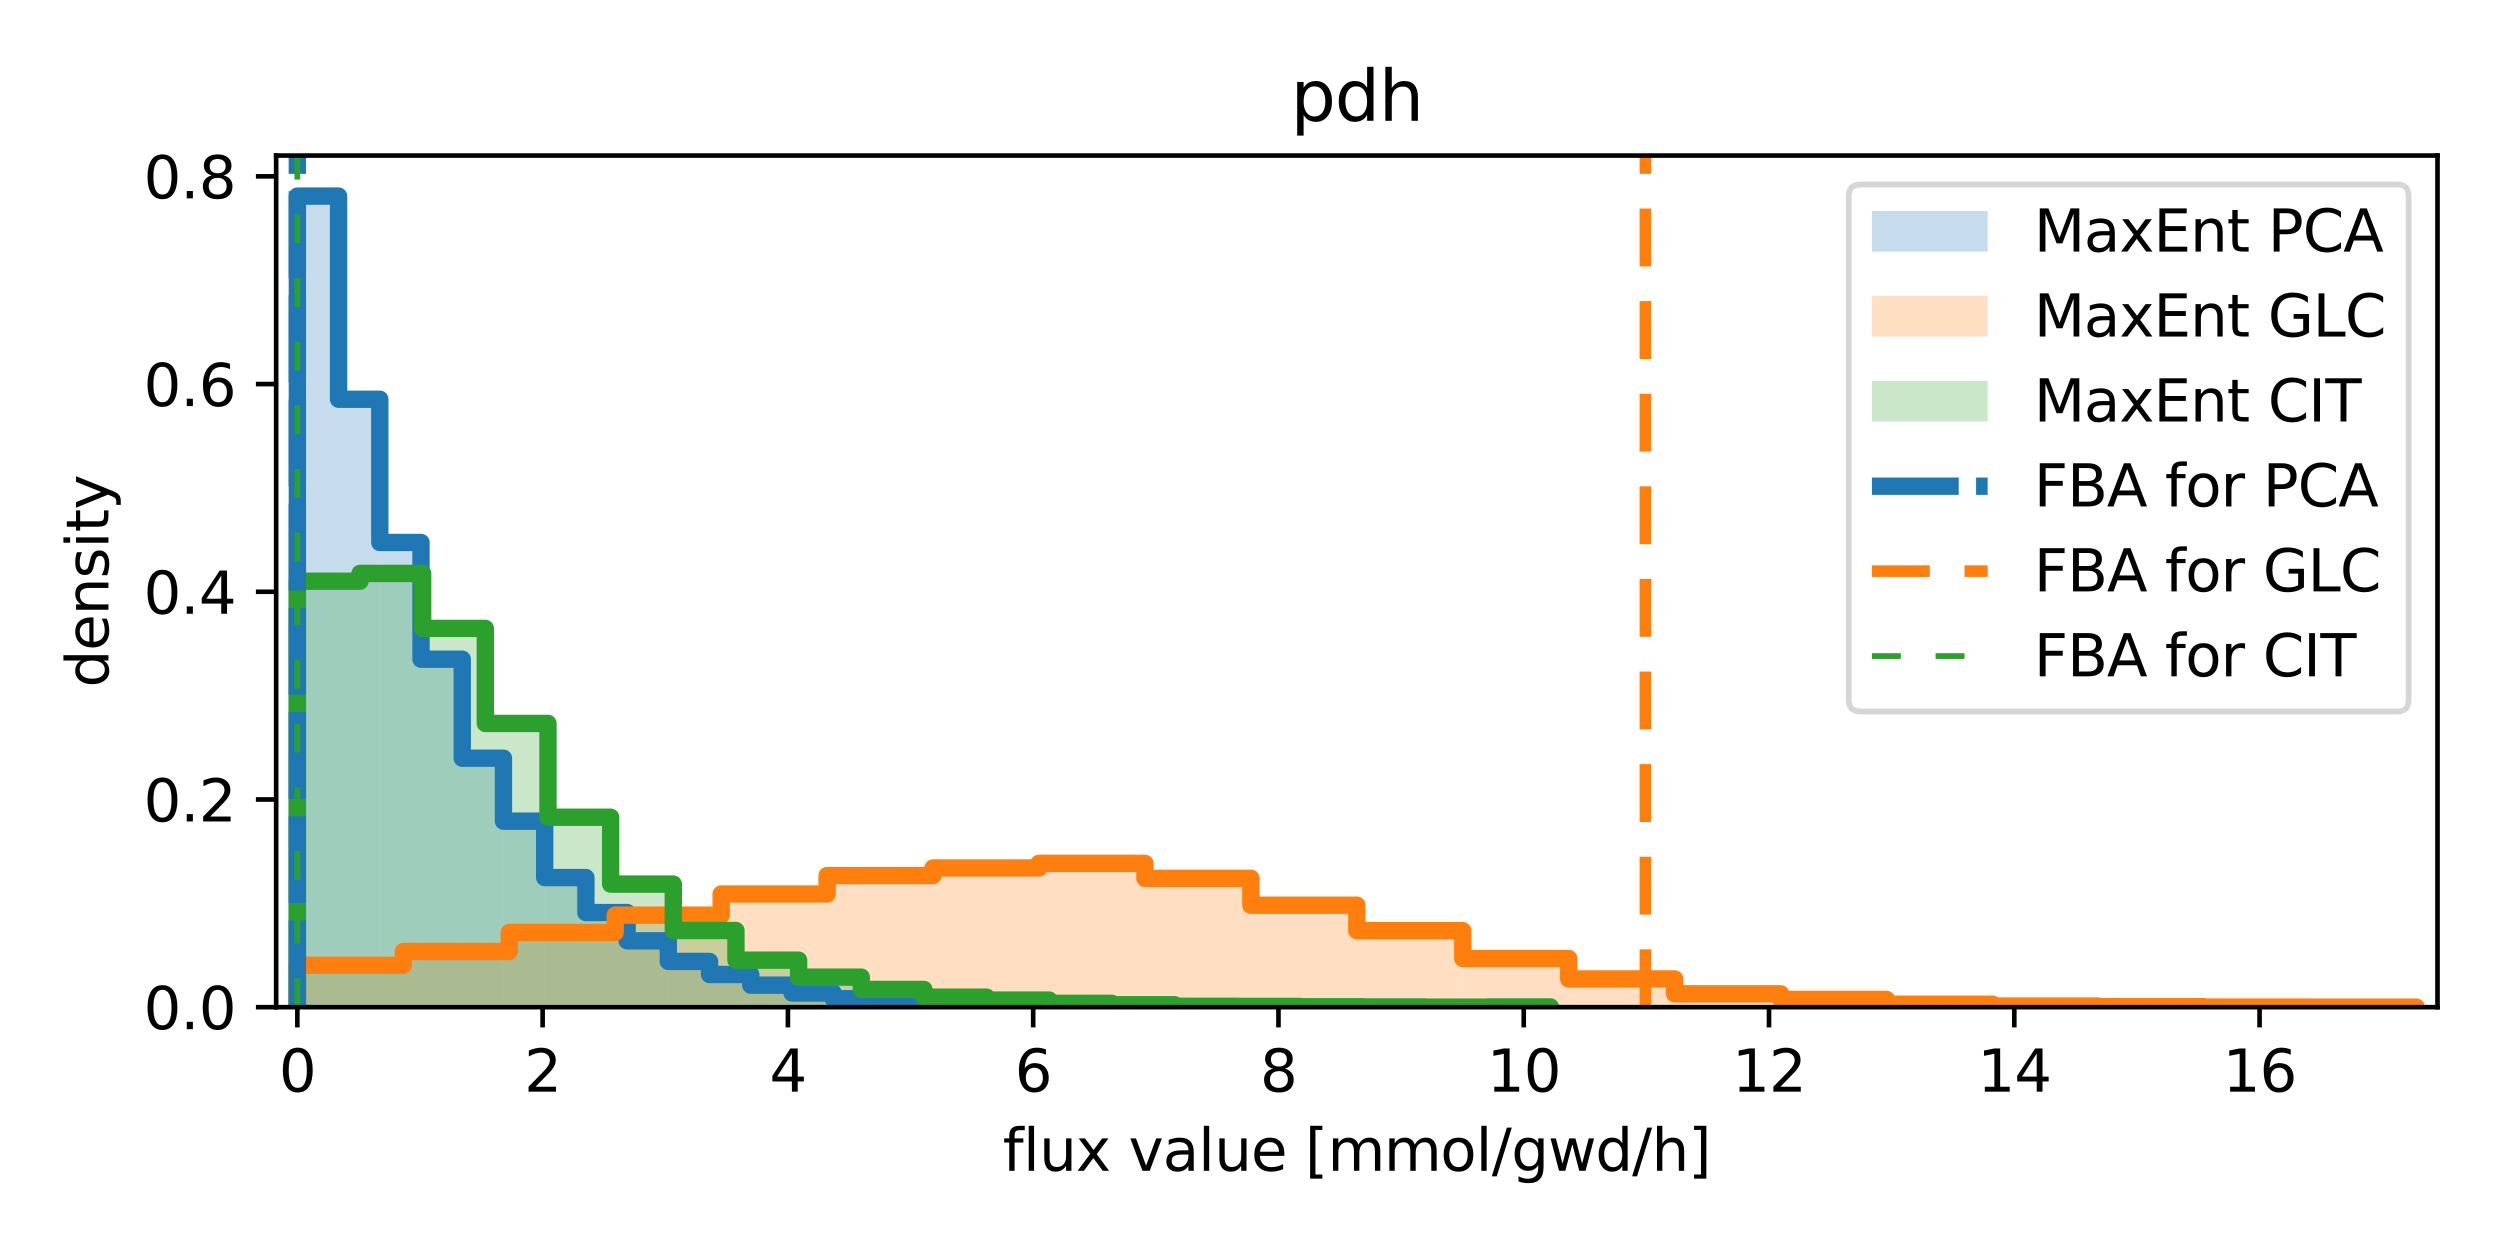 <?xml version="1.0" encoding="utf-8" standalone="no"?>
<!DOCTYPE svg PUBLIC "-//W3C//DTD SVG 1.1//EN"
  "http://www.w3.org/Graphics/SVG/1.1/DTD/svg11.dtd">
<svg xmlns:xlink="http://www.w3.org/1999/xlink" width="432pt" height="216pt" viewBox="0 0 432 216" xmlns="http://www.w3.org/2000/svg" version="1.1">
 <defs>
  <style type="text/css">*{stroke-linejoin: round; stroke-linecap: butt}</style>
 </defs>
 <g id="figure_1">
  <g id="patch_1">
   <path d="M 0 216 
L 432 216 
L 432 0 
L 0 0 
z
" style="fill: #ffffff"/>
  </g>
  <g id="axes_1">
   <g id="patch_2">
    <path d="M 47.72 174.04 
L 421.2 174.04 
L 421.2 26.88 
L 47.72 26.88 
z
" style="fill: #ffffff"/>
   </g>
   <g id="patch_3">
    <path d="M 51.383 174.04 
L 58.506 174.04 
L 58.506 33.888 
L 51.383 33.888 
z
" clip-path="url(#p3276283ac4)" style="fill: #1f77b4; opacity: 0.25"/>
   </g>
   <g id="patch_4">
    <path d="M 58.506 174.04 
L 65.628 174.04 
L 65.628 68.992 
L 58.506 68.992 
z
" clip-path="url(#p3276283ac4)" style="fill: #1f77b4; opacity: 0.25"/>
   </g>
   <g id="patch_5">
    <path d="M 65.628 174.04 
L 72.751 174.04 
L 72.751 93.739 
L 65.628 93.739 
z
" clip-path="url(#p3276283ac4)" style="fill: #1f77b4; opacity: 0.25"/>
   </g>
   <g id="patch_6">
    <path d="M 72.751 174.04 
L 79.874 174.04 
L 79.874 113.908 
L 72.751 113.908 
z
" clip-path="url(#p3276283ac4)" style="fill: #1f77b4; opacity: 0.25"/>
   </g>
   <g id="patch_7">
    <path d="M 79.874 174.04 
L 86.997 174.04 
L 86.997 131.02 
L 79.874 131.02 
z
" clip-path="url(#p3276283ac4)" style="fill: #1f77b4; opacity: 0.25"/>
   </g>
   <g id="patch_8">
    <path d="M 86.997 174.04 
L 94.119 174.04 
L 94.119 141.898 
L 86.997 141.898 
z
" clip-path="url(#p3276283ac4)" style="fill: #1f77b4; opacity: 0.25"/>
   </g>
   <g id="patch_9">
    <path d="M 94.119 174.04 
L 101.242 174.04 
L 101.242 151.642 
L 94.119 151.642 
z
" clip-path="url(#p3276283ac4)" style="fill: #1f77b4; opacity: 0.25"/>
   </g>
   <g id="patch_10">
    <path d="M 101.242 174.04 
L 108.365 174.04 
L 108.365 157.689 
L 101.242 157.689 
z
" clip-path="url(#p3276283ac4)" style="fill: #1f77b4; opacity: 0.25"/>
   </g>
   <g id="patch_11">
    <path d="M 108.365 174.04 
L 115.488 174.04 
L 115.488 162.574 
L 108.365 162.574 
z
" clip-path="url(#p3276283ac4)" style="fill: #1f77b4; opacity: 0.25"/>
   </g>
   <g id="patch_12">
    <path d="M 115.488 174.04 
L 122.61 174.04 
L 122.61 166.138 
L 115.488 166.138 
z
" clip-path="url(#p3276283ac4)" style="fill: #1f77b4; opacity: 0.25"/>
   </g>
   <g id="patch_13">
    <path d="M 122.61 174.04 
L 129.733 174.04 
L 129.733 168.394 
L 122.61 168.394 
z
" clip-path="url(#p3276283ac4)" style="fill: #1f77b4; opacity: 0.25"/>
   </g>
   <g id="patch_14">
    <path d="M 129.733 174.04 
L 136.856 174.04 
L 136.856 170.236 
L 129.733 170.236 
z
" clip-path="url(#p3276283ac4)" style="fill: #1f77b4; opacity: 0.25"/>
   </g>
   <g id="patch_15">
    <path d="M 136.856 174.04 
L 143.979 174.04 
L 143.979 171.584 
L 136.856 171.584 
z
" clip-path="url(#p3276283ac4)" style="fill: #1f77b4; opacity: 0.25"/>
   </g>
   <g id="patch_16">
    <path d="M 143.979 174.04 
L 151.101 174.04 
L 151.101 172.585 
L 143.979 172.585 
z
" clip-path="url(#p3276283ac4)" style="fill: #1f77b4; opacity: 0.25"/>
   </g>
   <g id="patch_17">
    <path d="M 151.101 174.04 
L 158.224 174.04 
L 158.224 173.266 
L 151.101 173.266 
z
" clip-path="url(#p3276283ac4)" style="fill: #1f77b4; opacity: 0.25"/>
   </g>
   <g id="patch_18">
    <path d="M 158.224 174.04 
L 165.347 174.04 
L 165.347 173.666 
L 158.224 173.666 
z
" clip-path="url(#p3276283ac4)" style="fill: #1f77b4; opacity: 0.25"/>
   </g>
   <g id="patch_19">
    <path d="M 165.347 174.04 
L 172.47 174.04 
L 172.47 173.866 
L 165.347 173.866 
z
" clip-path="url(#p3276283ac4)" style="fill: #1f77b4; opacity: 0.25"/>
   </g>
   <g id="patch_20">
    <path d="M 172.47 174.04 
L 179.592 174.04 
L 179.592 173.84 
L 172.47 173.84 
z
" clip-path="url(#p3276283ac4)" style="fill: #1f77b4; opacity: 0.25"/>
   </g>
   <g id="patch_21">
    <path d="M 179.592 174.04 
L 186.715 174.04 
L 186.715 173.973 
L 179.592 173.973 
z
" clip-path="url(#p3276283ac4)" style="fill: #1f77b4; opacity: 0.25"/>
   </g>
   <g id="patch_22">
    <path d="M 186.715 174.04 
L 193.838 174.04 
L 193.838 173.987 
L 186.715 173.987 
z
" clip-path="url(#p3276283ac4)" style="fill: #1f77b4; opacity: 0.25"/>
   </g>
   <g id="patch_23">
    <path d="M 51.384 174.04 
L 69.692 174.04 
L 69.692 166.796 
L 51.384 166.796 
z
" clip-path="url(#p3276283ac4)" style="fill: #ff7f0e; opacity: 0.25"/>
   </g>
   <g id="patch_24">
    <path d="M 69.692 174.04 
L 88 174.04 
L 88 164.417 
L 69.692 164.417 
z
" clip-path="url(#p3276283ac4)" style="fill: #ff7f0e; opacity: 0.25"/>
   </g>
   <g id="patch_25">
    <path d="M 88 174.04 
L 106.307 174.04 
L 106.307 161.125 
L 88 161.125 
z
" clip-path="url(#p3276283ac4)" style="fill: #ff7f0e; opacity: 0.25"/>
   </g>
   <g id="patch_26">
    <path d="M 106.307 174.04 
L 124.615 174.04 
L 124.615 158.139 
L 106.307 158.139 
z
" clip-path="url(#p3276283ac4)" style="fill: #ff7f0e; opacity: 0.25"/>
   </g>
   <g id="patch_27">
    <path d="M 124.615 174.04 
L 142.923 174.04 
L 142.923 154.483 
L 124.615 154.483 
z
" clip-path="url(#p3276283ac4)" style="fill: #ff7f0e; opacity: 0.25"/>
   </g>
   <g id="patch_28">
    <path d="M 142.923 174.04 
L 161.23 174.04 
L 161.23 151.299 
L 142.923 151.299 
z
" clip-path="url(#p3276283ac4)" style="fill: #ff7f0e; opacity: 0.25"/>
   </g>
   <g id="patch_29">
    <path d="M 161.23 174.04 
L 179.538 174.04 
L 179.538 149.991 
L 161.23 149.991 
z
" clip-path="url(#p3276283ac4)" style="fill: #ff7f0e; opacity: 0.25"/>
   </g>
   <g id="patch_30">
    <path d="M 179.538 174.04 
L 197.846 174.04 
L 197.846 149.191 
L 179.538 149.191 
z
" clip-path="url(#p3276283ac4)" style="fill: #ff7f0e; opacity: 0.25"/>
   </g>
   <g id="patch_31">
    <path d="M 197.846 174.04 
L 216.154 174.04 
L 216.154 151.782 
L 197.846 151.782 
z
" clip-path="url(#p3276283ac4)" style="fill: #ff7f0e; opacity: 0.25"/>
   </g>
   <g id="patch_32">
    <path d="M 216.154 174.04 
L 234.461 174.04 
L 234.461 156.42 
L 216.154 156.42 
z
" clip-path="url(#p3276283ac4)" style="fill: #ff7f0e; opacity: 0.25"/>
   </g>
   <g id="patch_33">
    <path d="M 234.461 174.04 
L 252.769 174.04 
L 252.769 160.824 
L 234.461 160.824 
z
" clip-path="url(#p3276283ac4)" style="fill: #ff7f0e; opacity: 0.25"/>
   </g>
   <g id="patch_34">
    <path d="M 252.769 174.04 
L 271.077 174.04 
L 271.077 165.632 
L 252.769 165.632 
z
" clip-path="url(#p3276283ac4)" style="fill: #ff7f0e; opacity: 0.25"/>
   </g>
   <g id="patch_35">
    <path d="M 271.077 174.04 
L 289.384 174.04 
L 289.384 169.159 
L 271.077 169.159 
z
" clip-path="url(#p3276283ac4)" style="fill: #ff7f0e; opacity: 0.25"/>
   </g>
   <g id="patch_36">
    <path d="M 289.384 174.04 
L 307.692 174.04 
L 307.692 171.734 
L 289.384 171.734 
z
" clip-path="url(#p3276283ac4)" style="fill: #ff7f0e; opacity: 0.25"/>
   </g>
   <g id="patch_37">
    <path d="M 307.692 174.04 
L 326 174.04 
L 326 172.7 
L 307.692 172.7 
z
" clip-path="url(#p3276283ac4)" style="fill: #ff7f0e; opacity: 0.25"/>
   </g>
   <g id="patch_38">
    <path d="M 326 174.04 
L 344.308 174.04 
L 344.308 173.526 
L 326 173.526 
z
" clip-path="url(#p3276283ac4)" style="fill: #ff7f0e; opacity: 0.25"/>
   </g>
   <g id="patch_39">
    <path d="M 344.308 174.04 
L 362.615 174.04 
L 362.615 173.848 
L 344.308 173.848 
z
" clip-path="url(#p3276283ac4)" style="fill: #ff7f0e; opacity: 0.25"/>
   </g>
   <g id="patch_40">
    <path d="M 362.615 174.04 
L 380.923 174.04 
L 380.923 173.957 
L 362.615 173.957 
z
" clip-path="url(#p3276283ac4)" style="fill: #ff7f0e; opacity: 0.25"/>
   </g>
   <g id="patch_41">
    <path d="M 380.923 174.04 
L 399.231 174.04 
L 399.231 174.024 
L 380.923 174.024 
z
" clip-path="url(#p3276283ac4)" style="fill: #ff7f0e; opacity: 0.25"/>
   </g>
   <g id="patch_42">
    <path d="M 399.231 174.04 
L 417.538 174.04 
L 417.538 174.03 
L 399.231 174.03 
z
" clip-path="url(#p3276283ac4)" style="fill: #ff7f0e; opacity: 0.25"/>
   </g>
   <g id="patch_43">
    <path d="M 51.382 174.04 
L 62.209 174.04 
L 62.209 100.43 
L 51.382 100.43 
z
" clip-path="url(#p3276283ac4)" style="fill: #2ca02c; opacity: 0.25"/>
   </g>
   <g id="patch_44">
    <path d="M 62.209 174.04 
L 73.036 174.04 
L 73.036 99.087 
L 62.209 99.087 
z
" clip-path="url(#p3276283ac4)" style="fill: #2ca02c; opacity: 0.25"/>
   </g>
   <g id="patch_45">
    <path d="M 73.036 174.04 
L 83.864 174.04 
L 83.864 108.588 
L 73.036 108.588 
z
" clip-path="url(#p3276283ac4)" style="fill: #2ca02c; opacity: 0.25"/>
   </g>
   <g id="patch_46">
    <path d="M 83.864 174.04 
L 94.691 174.04 
L 94.691 125.008 
L 83.864 125.008 
z
" clip-path="url(#p3276283ac4)" style="fill: #2ca02c; opacity: 0.25"/>
   </g>
   <g id="patch_47">
    <path d="M 94.691 174.04 
L 105.519 174.04 
L 105.519 141.217 
L 94.691 141.217 
z
" clip-path="url(#p3276283ac4)" style="fill: #2ca02c; opacity: 0.25"/>
   </g>
   <g id="patch_48">
    <path d="M 105.519 174.04 
L 116.346 174.04 
L 116.346 152.773 
L 105.519 152.773 
z
" clip-path="url(#p3276283ac4)" style="fill: #2ca02c; opacity: 0.25"/>
   </g>
   <g id="patch_49">
    <path d="M 116.346 174.04 
L 127.173 174.04 
L 127.173 160.79 
L 116.346 160.79 
z
" clip-path="url(#p3276283ac4)" style="fill: #2ca02c; opacity: 0.25"/>
   </g>
   <g id="patch_50">
    <path d="M 127.173 174.04 
L 138.001 174.04 
L 138.001 165.918 
L 127.173 165.918 
z
" clip-path="url(#p3276283ac4)" style="fill: #2ca02c; opacity: 0.25"/>
   </g>
   <g id="patch_51">
    <path d="M 138.001 174.04 
L 148.828 174.04 
L 148.828 168.851 
L 138.001 168.851 
z
" clip-path="url(#p3276283ac4)" style="fill: #2ca02c; opacity: 0.25"/>
   </g>
   <g id="patch_52">
    <path d="M 148.828 174.04 
L 159.656 174.04 
L 159.656 170.975 
L 148.828 170.975 
z
" clip-path="url(#p3276283ac4)" style="fill: #2ca02c; opacity: 0.25"/>
   </g>
   <g id="patch_53">
    <path d="M 159.656 174.04 
L 170.483 174.04 
L 170.483 172.31 
L 159.656 172.31 
z
" clip-path="url(#p3276283ac4)" style="fill: #2ca02c; opacity: 0.25"/>
   </g>
   <g id="patch_54">
    <path d="M 170.483 174.04 
L 181.31 174.04 
L 181.31 172.819 
L 170.483 172.819 
z
" clip-path="url(#p3276283ac4)" style="fill: #2ca02c; opacity: 0.25"/>
   </g>
   <g id="patch_55">
    <path d="M 181.31 174.04 
L 192.138 174.04 
L 192.138 173.381 
L 181.31 173.381 
z
" clip-path="url(#p3276283ac4)" style="fill: #2ca02c; opacity: 0.25"/>
   </g>
   <g id="patch_56">
    <path d="M 192.138 174.04 
L 202.965 174.04 
L 202.965 173.619 
L 192.138 173.619 
z
" clip-path="url(#p3276283ac4)" style="fill: #2ca02c; opacity: 0.25"/>
   </g>
   <g id="patch_57">
    <path d="M 202.965 174.04 
L 213.793 174.04 
L 213.793 173.882 
L 202.965 173.882 
z
" clip-path="url(#p3276283ac4)" style="fill: #2ca02c; opacity: 0.25"/>
   </g>
   <g id="patch_58">
    <path d="M 213.793 174.04 
L 224.62 174.04 
L 224.62 173.908 
L 213.793 173.908 
z
" clip-path="url(#p3276283ac4)" style="fill: #2ca02c; opacity: 0.25"/>
   </g>
   <g id="patch_59">
    <path d="M 224.62 174.04 
L 235.447 174.04 
L 235.447 173.961 
L 224.62 173.961 
z
" clip-path="url(#p3276283ac4)" style="fill: #2ca02c; opacity: 0.25"/>
   </g>
   <g id="patch_60">
    <path d="M 235.447 174.04 
L 246.275 174.04 
L 246.275 174.005 
L 235.447 174.005 
z
" clip-path="url(#p3276283ac4)" style="fill: #2ca02c; opacity: 0.25"/>
   </g>
   <g id="patch_61">
    <path d="M 246.275 174.04 
L 257.102 174.04 
L 257.102 174.04 
L 246.275 174.04 
z
" clip-path="url(#p3276283ac4)" style="fill: #2ca02c; opacity: 0.25"/>
   </g>
   <g id="patch_62">
    <path d="M 257.102 174.04 
L 267.93 174.04 
L 267.93 174.005 
L 257.102 174.005 
z
" clip-path="url(#p3276283ac4)" style="fill: #2ca02c; opacity: 0.25"/>
   </g>
   <g id="matplotlib.axis_1">
    <g id="xtick_1">
     <g id="line2d_1">
      <defs>
       <path id="m3f549ba6a7" d="M 0 0 
L 0 3.5 
" style="stroke: #000000; stroke-width: 0.8"/>
      </defs>
      <g>
       <use xlink:href="#m3f549ba6a7" x="51.382" y="174.04" style="stroke: #000000; stroke-width: 0.8"/>
      </g>
     </g>
     <g id="text_1">
      <!-- 0 -->
      <g transform="translate(48.2 188.638) scale(0.1 -0.1)">
       <defs>
        <path id="DejaVuSans-30" d="M 2034 4250 
Q 1547 4250 1301 3770 
Q 1056 3291 1056 2328 
Q 1056 1369 1301 889 
Q 1547 409 2034 409 
Q 2525 409 2770 889 
Q 3016 1369 3016 2328 
Q 3016 3291 2770 3770 
Q 2525 4250 2034 4250 
z
M 2034 4750 
Q 2819 4750 3233 4129 
Q 3647 3509 3647 2328 
Q 3647 1150 3233 529 
Q 2819 -91 2034 -91 
Q 1250 -91 836 529 
Q 422 1150 422 2328 
Q 422 3509 836 4129 
Q 1250 4750 2034 4750 
z
" transform="scale(0.016)"/>
       </defs>
       <use xlink:href="#DejaVuSans-30"/>
      </g>
     </g>
    </g>
    <g id="xtick_2">
     <g id="line2d_2">
      <g>
       <use xlink:href="#m3f549ba6a7" x="93.766" y="174.04" style="stroke: #000000; stroke-width: 0.8"/>
      </g>
     </g>
     <g id="text_2">
      <!-- 2 -->
      <g transform="translate(90.584 188.638) scale(0.1 -0.1)">
       <defs>
        <path id="DejaVuSans-32" d="M 1228 531 
L 3431 531 
L 3431 0 
L 469 0 
L 469 531 
Q 828 903 1448 1529 
Q 2069 2156 2228 2338 
Q 2531 2678 2651 2914 
Q 2772 3150 2772 3378 
Q 2772 3750 2511 3984 
Q 2250 4219 1831 4219 
Q 1534 4219 1204 4116 
Q 875 4013 500 3803 
L 500 4441 
Q 881 4594 1212 4672 
Q 1544 4750 1819 4750 
Q 2544 4750 2975 4387 
Q 3406 4025 3406 3419 
Q 3406 3131 3298 2873 
Q 3191 2616 2906 2266 
Q 2828 2175 2409 1742 
Q 1991 1309 1228 531 
z
" transform="scale(0.016)"/>
       </defs>
       <use xlink:href="#DejaVuSans-32"/>
      </g>
     </g>
    </g>
    <g id="xtick_3">
     <g id="line2d_3">
      <g>
       <use xlink:href="#m3f549ba6a7" x="136.15" y="174.04" style="stroke: #000000; stroke-width: 0.8"/>
      </g>
     </g>
     <g id="text_3">
      <!-- 4 -->
      <g transform="translate(132.969 188.638) scale(0.1 -0.1)">
       <defs>
        <path id="DejaVuSans-34" d="M 2419 4116 
L 825 1625 
L 2419 1625 
L 2419 4116 
z
M 2253 4666 
L 3047 4666 
L 3047 1625 
L 3713 1625 
L 3713 1100 
L 3047 1100 
L 3047 0 
L 2419 0 
L 2419 1100 
L 313 1100 
L 313 1709 
L 2253 4666 
z
" transform="scale(0.016)"/>
       </defs>
       <use xlink:href="#DejaVuSans-34"/>
      </g>
     </g>
    </g>
    <g id="xtick_4">
     <g id="line2d_4">
      <g>
       <use xlink:href="#m3f549ba6a7" x="178.534" y="174.04" style="stroke: #000000; stroke-width: 0.8"/>
      </g>
     </g>
     <g id="text_4">
      <!-- 6 -->
      <g transform="translate(175.353 188.638) scale(0.1 -0.1)">
       <defs>
        <path id="DejaVuSans-36" d="M 2113 2584 
Q 1688 2584 1439 2293 
Q 1191 2003 1191 1497 
Q 1191 994 1439 701 
Q 1688 409 2113 409 
Q 2538 409 2786 701 
Q 3034 994 3034 1497 
Q 3034 2003 2786 2293 
Q 2538 2584 2113 2584 
z
M 3366 4563 
L 3366 3988 
Q 3128 4100 2886 4159 
Q 2644 4219 2406 4219 
Q 1781 4219 1451 3797 
Q 1122 3375 1075 2522 
Q 1259 2794 1537 2939 
Q 1816 3084 2150 3084 
Q 2853 3084 3261 2657 
Q 3669 2231 3669 1497 
Q 3669 778 3244 343 
Q 2819 -91 2113 -91 
Q 1303 -91 875 529 
Q 447 1150 447 2328 
Q 447 3434 972 4092 
Q 1497 4750 2381 4750 
Q 2619 4750 2861 4703 
Q 3103 4656 3366 4563 
z
" transform="scale(0.016)"/>
       </defs>
       <use xlink:href="#DejaVuSans-36"/>
      </g>
     </g>
    </g>
    <g id="xtick_5">
     <g id="line2d_5">
      <g>
       <use xlink:href="#m3f549ba6a7" x="220.918" y="174.04" style="stroke: #000000; stroke-width: 0.8"/>
      </g>
     </g>
     <g id="text_5">
      <!-- 8 -->
      <g transform="translate(217.737 188.638) scale(0.1 -0.1)">
       <defs>
        <path id="DejaVuSans-38" d="M 2034 2216 
Q 1584 2216 1326 1975 
Q 1069 1734 1069 1313 
Q 1069 891 1326 650 
Q 1584 409 2034 409 
Q 2484 409 2743 651 
Q 3003 894 3003 1313 
Q 3003 1734 2745 1975 
Q 2488 2216 2034 2216 
z
M 1403 2484 
Q 997 2584 770 2862 
Q 544 3141 544 3541 
Q 544 4100 942 4425 
Q 1341 4750 2034 4750 
Q 2731 4750 3128 4425 
Q 3525 4100 3525 3541 
Q 3525 3141 3298 2862 
Q 3072 2584 2669 2484 
Q 3125 2378 3379 2068 
Q 3634 1759 3634 1313 
Q 3634 634 3220 271 
Q 2806 -91 2034 -91 
Q 1263 -91 848 271 
Q 434 634 434 1313 
Q 434 1759 690 2068 
Q 947 2378 1403 2484 
z
M 1172 3481 
Q 1172 3119 1398 2916 
Q 1625 2713 2034 2713 
Q 2441 2713 2670 2916 
Q 2900 3119 2900 3481 
Q 2900 3844 2670 4047 
Q 2441 4250 2034 4250 
Q 1625 4250 1398 4047 
Q 1172 3844 1172 3481 
z
" transform="scale(0.016)"/>
       </defs>
       <use xlink:href="#DejaVuSans-38"/>
      </g>
     </g>
    </g>
    <g id="xtick_6">
     <g id="line2d_6">
      <g>
       <use xlink:href="#m3f549ba6a7" x="263.302" y="174.04" style="stroke: #000000; stroke-width: 0.8"/>
      </g>
     </g>
     <g id="text_6">
      <!-- 10 -->
      <g transform="translate(256.94 188.638) scale(0.1 -0.1)">
       <defs>
        <path id="DejaVuSans-31" d="M 794 531 
L 1825 531 
L 1825 4091 
L 703 3866 
L 703 4441 
L 1819 4666 
L 2450 4666 
L 2450 531 
L 3481 531 
L 3481 0 
L 794 0 
L 794 531 
z
" transform="scale(0.016)"/>
       </defs>
       <use xlink:href="#DejaVuSans-31"/>
       <use xlink:href="#DejaVuSans-30" x="63.623"/>
      </g>
     </g>
    </g>
    <g id="xtick_7">
     <g id="line2d_7">
      <g>
       <use xlink:href="#m3f549ba6a7" x="305.686" y="174.04" style="stroke: #000000; stroke-width: 0.8"/>
      </g>
     </g>
     <g id="text_7">
      <!-- 12 -->
      <g transform="translate(299.324 188.638) scale(0.1 -0.1)">
       <use xlink:href="#DejaVuSans-31"/>
       <use xlink:href="#DejaVuSans-32" x="63.623"/>
      </g>
     </g>
    </g>
    <g id="xtick_8">
     <g id="line2d_8">
      <g>
       <use xlink:href="#m3f549ba6a7" x="348.07" y="174.04" style="stroke: #000000; stroke-width: 0.8"/>
      </g>
     </g>
     <g id="text_8">
      <!-- 14 -->
      <g transform="translate(341.708 188.638) scale(0.1 -0.1)">
       <use xlink:href="#DejaVuSans-31"/>
       <use xlink:href="#DejaVuSans-34" x="63.623"/>
      </g>
     </g>
    </g>
    <g id="xtick_9">
     <g id="line2d_9">
      <g>
       <use xlink:href="#m3f549ba6a7" x="390.454" y="174.04" style="stroke: #000000; stroke-width: 0.8"/>
      </g>
     </g>
     <g id="text_9">
      <!-- 16 -->
      <g transform="translate(384.092 188.638) scale(0.1 -0.1)">
       <use xlink:href="#DejaVuSans-31"/>
       <use xlink:href="#DejaVuSans-36" x="63.623"/>
      </g>
     </g>
    </g>
    <g id="text_10">
     <!-- flux value [mmol/gwd/h] -->
     <g transform="translate(173.281 202.317) scale(0.1 -0.1)">
      <defs>
       <path id="DejaVuSans-66" d="M 2375 4863 
L 2375 4384 
L 1825 4384 
Q 1516 4384 1395 4259 
Q 1275 4134 1275 3809 
L 1275 3500 
L 2222 3500 
L 2222 3053 
L 1275 3053 
L 1275 0 
L 697 0 
L 697 3053 
L 147 3053 
L 147 3500 
L 697 3500 
L 697 3744 
Q 697 4328 969 4595 
Q 1241 4863 1831 4863 
L 2375 4863 
z
" transform="scale(0.016)"/>
       <path id="DejaVuSans-6c" d="M 603 4863 
L 1178 4863 
L 1178 0 
L 603 0 
L 603 4863 
z
" transform="scale(0.016)"/>
       <path id="DejaVuSans-75" d="M 544 1381 
L 544 3500 
L 1119 3500 
L 1119 1403 
Q 1119 906 1312 657 
Q 1506 409 1894 409 
Q 2359 409 2629 706 
Q 2900 1003 2900 1516 
L 2900 3500 
L 3475 3500 
L 3475 0 
L 2900 0 
L 2900 538 
Q 2691 219 2414 64 
Q 2138 -91 1772 -91 
Q 1169 -91 856 284 
Q 544 659 544 1381 
z
M 1991 3584 
L 1991 3584 
z
" transform="scale(0.016)"/>
       <path id="DejaVuSans-78" d="M 3513 3500 
L 2247 1797 
L 3578 0 
L 2900 0 
L 1881 1375 
L 863 0 
L 184 0 
L 1544 1831 
L 300 3500 
L 978 3500 
L 1906 2253 
L 2834 3500 
L 3513 3500 
z
" transform="scale(0.016)"/>
       <path id="DejaVuSans-20" transform="scale(0.016)"/>
       <path id="DejaVuSans-76" d="M 191 3500 
L 800 3500 
L 1894 563 
L 2988 3500 
L 3597 3500 
L 2284 0 
L 1503 0 
L 191 3500 
z
" transform="scale(0.016)"/>
       <path id="DejaVuSans-61" d="M 2194 1759 
Q 1497 1759 1228 1600 
Q 959 1441 959 1056 
Q 959 750 1161 570 
Q 1363 391 1709 391 
Q 2188 391 2477 730 
Q 2766 1069 2766 1631 
L 2766 1759 
L 2194 1759 
z
M 3341 1997 
L 3341 0 
L 2766 0 
L 2766 531 
Q 2569 213 2275 61 
Q 1981 -91 1556 -91 
Q 1019 -91 701 211 
Q 384 513 384 1019 
Q 384 1609 779 1909 
Q 1175 2209 1959 2209 
L 2766 2209 
L 2766 2266 
Q 2766 2663 2505 2880 
Q 2244 3097 1772 3097 
Q 1472 3097 1187 3025 
Q 903 2953 641 2809 
L 641 3341 
Q 956 3463 1253 3523 
Q 1550 3584 1831 3584 
Q 2591 3584 2966 3190 
Q 3341 2797 3341 1997 
z
" transform="scale(0.016)"/>
       <path id="DejaVuSans-65" d="M 3597 1894 
L 3597 1613 
L 953 1613 
Q 991 1019 1311 708 
Q 1631 397 2203 397 
Q 2534 397 2845 478 
Q 3156 559 3463 722 
L 3463 178 
Q 3153 47 2828 -22 
Q 2503 -91 2169 -91 
Q 1331 -91 842 396 
Q 353 884 353 1716 
Q 353 2575 817 3079 
Q 1281 3584 2069 3584 
Q 2775 3584 3186 3129 
Q 3597 2675 3597 1894 
z
M 3022 2063 
Q 3016 2534 2758 2815 
Q 2500 3097 2075 3097 
Q 1594 3097 1305 2825 
Q 1016 2553 972 2059 
L 3022 2063 
z
" transform="scale(0.016)"/>
       <path id="DejaVuSans-5b" d="M 550 4863 
L 1875 4863 
L 1875 4416 
L 1125 4416 
L 1125 -397 
L 1875 -397 
L 1875 -844 
L 550 -844 
L 550 4863 
z
" transform="scale(0.016)"/>
       <path id="DejaVuSans-6d" d="M 3328 2828 
Q 3544 3216 3844 3400 
Q 4144 3584 4550 3584 
Q 5097 3584 5394 3201 
Q 5691 2819 5691 2113 
L 5691 0 
L 5113 0 
L 5113 2094 
Q 5113 2597 4934 2840 
Q 4756 3084 4391 3084 
Q 3944 3084 3684 2787 
Q 3425 2491 3425 1978 
L 3425 0 
L 2847 0 
L 2847 2094 
Q 2847 2600 2669 2842 
Q 2491 3084 2119 3084 
Q 1678 3084 1418 2786 
Q 1159 2488 1159 1978 
L 1159 0 
L 581 0 
L 581 3500 
L 1159 3500 
L 1159 2956 
Q 1356 3278 1631 3431 
Q 1906 3584 2284 3584 
Q 2666 3584 2933 3390 
Q 3200 3197 3328 2828 
z
" transform="scale(0.016)"/>
       <path id="DejaVuSans-6f" d="M 1959 3097 
Q 1497 3097 1228 2736 
Q 959 2375 959 1747 
Q 959 1119 1226 758 
Q 1494 397 1959 397 
Q 2419 397 2687 759 
Q 2956 1122 2956 1747 
Q 2956 2369 2687 2733 
Q 2419 3097 1959 3097 
z
M 1959 3584 
Q 2709 3584 3137 3096 
Q 3566 2609 3566 1747 
Q 3566 888 3137 398 
Q 2709 -91 1959 -91 
Q 1206 -91 779 398 
Q 353 888 353 1747 
Q 353 2609 779 3096 
Q 1206 3584 1959 3584 
z
" transform="scale(0.016)"/>
       <path id="DejaVuSans-2f" d="M 1625 4666 
L 2156 4666 
L 531 -594 
L 0 -594 
L 1625 4666 
z
" transform="scale(0.016)"/>
       <path id="DejaVuSans-67" d="M 2906 1791 
Q 2906 2416 2648 2759 
Q 2391 3103 1925 3103 
Q 1463 3103 1205 2759 
Q 947 2416 947 1791 
Q 947 1169 1205 825 
Q 1463 481 1925 481 
Q 2391 481 2648 825 
Q 2906 1169 2906 1791 
z
M 3481 434 
Q 3481 -459 3084 -895 
Q 2688 -1331 1869 -1331 
Q 1566 -1331 1297 -1286 
Q 1028 -1241 775 -1147 
L 775 -588 
Q 1028 -725 1275 -790 
Q 1522 -856 1778 -856 
Q 2344 -856 2625 -561 
Q 2906 -266 2906 331 
L 2906 616 
Q 2728 306 2450 153 
Q 2172 0 1784 0 
Q 1141 0 747 490 
Q 353 981 353 1791 
Q 353 2603 747 3093 
Q 1141 3584 1784 3584 
Q 2172 3584 2450 3431 
Q 2728 3278 2906 2969 
L 2906 3500 
L 3481 3500 
L 3481 434 
z
" transform="scale(0.016)"/>
       <path id="DejaVuSans-77" d="M 269 3500 
L 844 3500 
L 1563 769 
L 2278 3500 
L 2956 3500 
L 3675 769 
L 4391 3500 
L 4966 3500 
L 4050 0 
L 3372 0 
L 2619 2869 
L 1863 0 
L 1184 0 
L 269 3500 
z
" transform="scale(0.016)"/>
       <path id="DejaVuSans-64" d="M 2906 2969 
L 2906 4863 
L 3481 4863 
L 3481 0 
L 2906 0 
L 2906 525 
Q 2725 213 2448 61 
Q 2172 -91 1784 -91 
Q 1150 -91 751 415 
Q 353 922 353 1747 
Q 353 2572 751 3078 
Q 1150 3584 1784 3584 
Q 2172 3584 2448 3432 
Q 2725 3281 2906 2969 
z
M 947 1747 
Q 947 1113 1208 752 
Q 1469 391 1925 391 
Q 2381 391 2643 752 
Q 2906 1113 2906 1747 
Q 2906 2381 2643 2742 
Q 2381 3103 1925 3103 
Q 1469 3103 1208 2742 
Q 947 2381 947 1747 
z
" transform="scale(0.016)"/>
       <path id="DejaVuSans-68" d="M 3513 2113 
L 3513 0 
L 2938 0 
L 2938 2094 
Q 2938 2591 2744 2837 
Q 2550 3084 2163 3084 
Q 1697 3084 1428 2787 
Q 1159 2491 1159 1978 
L 1159 0 
L 581 0 
L 581 4863 
L 1159 4863 
L 1159 2956 
Q 1366 3272 1645 3428 
Q 1925 3584 2291 3584 
Q 2894 3584 3203 3211 
Q 3513 2838 3513 2113 
z
" transform="scale(0.016)"/>
       <path id="DejaVuSans-5d" d="M 1947 4863 
L 1947 -844 
L 622 -844 
L 622 -397 
L 1369 -397 
L 1369 4416 
L 622 4416 
L 622 4863 
L 1947 4863 
z
" transform="scale(0.016)"/>
      </defs>
      <use xlink:href="#DejaVuSans-66"/>
      <use xlink:href="#DejaVuSans-6c" x="35.205"/>
      <use xlink:href="#DejaVuSans-75" x="62.988"/>
      <use xlink:href="#DejaVuSans-78" x="126.367"/>
      <use xlink:href="#DejaVuSans-20" x="185.547"/>
      <use xlink:href="#DejaVuSans-76" x="217.334"/>
      <use xlink:href="#DejaVuSans-61" x="276.514"/>
      <use xlink:href="#DejaVuSans-6c" x="337.793"/>
      <use xlink:href="#DejaVuSans-75" x="365.576"/>
      <use xlink:href="#DejaVuSans-65" x="428.955"/>
      <use xlink:href="#DejaVuSans-20" x="490.479"/>
      <use xlink:href="#DejaVuSans-5b" x="522.266"/>
      <use xlink:href="#DejaVuSans-6d" x="561.279"/>
      <use xlink:href="#DejaVuSans-6d" x="658.691"/>
      <use xlink:href="#DejaVuSans-6f" x="756.104"/>
      <use xlink:href="#DejaVuSans-6c" x="817.285"/>
      <use xlink:href="#DejaVuSans-2f" x="845.068"/>
      <use xlink:href="#DejaVuSans-67" x="878.76"/>
      <use xlink:href="#DejaVuSans-77" x="942.236"/>
      <use xlink:href="#DejaVuSans-64" x="1024.023"/>
      <use xlink:href="#DejaVuSans-2f" x="1087.5"/>
      <use xlink:href="#DejaVuSans-68" x="1121.191"/>
      <use xlink:href="#DejaVuSans-5d" x="1184.57"/>
     </g>
    </g>
   </g>
   <g id="matplotlib.axis_2">
    <g id="ytick_1">
     <g id="line2d_10">
      <defs>
       <path id="m254249ca2a" d="M 0 0 
L -3.5 0 
" style="stroke: #000000; stroke-width: 0.8"/>
      </defs>
      <g>
       <use xlink:href="#m254249ca2a" x="47.72" y="174.04" style="stroke: #000000; stroke-width: 0.8"/>
      </g>
     </g>
     <g id="text_11">
      <!-- 0.0 -->
      <g transform="translate(24.817 177.839) scale(0.1 -0.1)">
       <defs>
        <path id="DejaVuSans-2e" d="M 684 794 
L 1344 794 
L 1344 0 
L 684 0 
L 684 794 
z
" transform="scale(0.016)"/>
       </defs>
       <use xlink:href="#DejaVuSans-30"/>
       <use xlink:href="#DejaVuSans-2e" x="63.623"/>
       <use xlink:href="#DejaVuSans-30" x="95.41"/>
      </g>
     </g>
    </g>
    <g id="ytick_2">
     <g id="line2d_11">
      <g>
       <use xlink:href="#m254249ca2a" x="47.72" y="138.15" style="stroke: #000000; stroke-width: 0.8"/>
      </g>
     </g>
     <g id="text_12">
      <!-- 0.2 -->
      <g transform="translate(24.817 141.949) scale(0.1 -0.1)">
       <use xlink:href="#DejaVuSans-30"/>
       <use xlink:href="#DejaVuSans-2e" x="63.623"/>
       <use xlink:href="#DejaVuSans-32" x="95.41"/>
      </g>
     </g>
    </g>
    <g id="ytick_3">
     <g id="line2d_12">
      <g>
       <use xlink:href="#m254249ca2a" x="47.72" y="102.26" style="stroke: #000000; stroke-width: 0.8"/>
      </g>
     </g>
     <g id="text_13">
      <!-- 0.4 -->
      <g transform="translate(24.817 106.059) scale(0.1 -0.1)">
       <use xlink:href="#DejaVuSans-30"/>
       <use xlink:href="#DejaVuSans-2e" x="63.623"/>
       <use xlink:href="#DejaVuSans-34" x="95.41"/>
      </g>
     </g>
    </g>
    <g id="ytick_4">
     <g id="line2d_13">
      <g>
       <use xlink:href="#m254249ca2a" x="47.72" y="66.369" style="stroke: #000000; stroke-width: 0.8"/>
      </g>
     </g>
     <g id="text_14">
      <!-- 0.6 -->
      <g transform="translate(24.817 70.169) scale(0.1 -0.1)">
       <use xlink:href="#DejaVuSans-30"/>
       <use xlink:href="#DejaVuSans-2e" x="63.623"/>
       <use xlink:href="#DejaVuSans-36" x="95.41"/>
      </g>
     </g>
    </g>
    <g id="ytick_5">
     <g id="line2d_14">
      <g>
       <use xlink:href="#m254249ca2a" x="47.72" y="30.479" style="stroke: #000000; stroke-width: 0.8"/>
      </g>
     </g>
     <g id="text_15">
      <!-- 0.8 -->
      <g transform="translate(24.817 34.278) scale(0.1 -0.1)">
       <use xlink:href="#DejaVuSans-30"/>
       <use xlink:href="#DejaVuSans-2e" x="63.623"/>
       <use xlink:href="#DejaVuSans-38" x="95.41"/>
      </g>
     </g>
    </g>
    <g id="text_16">
     <!-- density -->
     <g transform="translate(18.737 118.793) rotate(-90) scale(0.1 -0.1)">
      <defs>
       <path id="DejaVuSans-6e" d="M 3513 2113 
L 3513 0 
L 2938 0 
L 2938 2094 
Q 2938 2591 2744 2837 
Q 2550 3084 2163 3084 
Q 1697 3084 1428 2787 
Q 1159 2491 1159 1978 
L 1159 0 
L 581 0 
L 581 3500 
L 1159 3500 
L 1159 2956 
Q 1366 3272 1645 3428 
Q 1925 3584 2291 3584 
Q 2894 3584 3203 3211 
Q 3513 2838 3513 2113 
z
" transform="scale(0.016)"/>
       <path id="DejaVuSans-73" d="M 2834 3397 
L 2834 2853 
Q 2591 2978 2328 3040 
Q 2066 3103 1784 3103 
Q 1356 3103 1142 2972 
Q 928 2841 928 2578 
Q 928 2378 1081 2264 
Q 1234 2150 1697 2047 
L 1894 2003 
Q 2506 1872 2764 1633 
Q 3022 1394 3022 966 
Q 3022 478 2636 193 
Q 2250 -91 1575 -91 
Q 1294 -91 989 -36 
Q 684 19 347 128 
L 347 722 
Q 666 556 975 473 
Q 1284 391 1588 391 
Q 1994 391 2212 530 
Q 2431 669 2431 922 
Q 2431 1156 2273 1281 
Q 2116 1406 1581 1522 
L 1381 1569 
Q 847 1681 609 1914 
Q 372 2147 372 2553 
Q 372 3047 722 3315 
Q 1072 3584 1716 3584 
Q 2034 3584 2315 3537 
Q 2597 3491 2834 3397 
z
" transform="scale(0.016)"/>
       <path id="DejaVuSans-69" d="M 603 3500 
L 1178 3500 
L 1178 0 
L 603 0 
L 603 3500 
z
M 603 4863 
L 1178 4863 
L 1178 4134 
L 603 4134 
L 603 4863 
z
" transform="scale(0.016)"/>
       <path id="DejaVuSans-74" d="M 1172 4494 
L 1172 3500 
L 2356 3500 
L 2356 3053 
L 1172 3053 
L 1172 1153 
Q 1172 725 1289 603 
Q 1406 481 1766 481 
L 2356 481 
L 2356 0 
L 1766 0 
Q 1100 0 847 248 
Q 594 497 594 1153 
L 594 3053 
L 172 3053 
L 172 3500 
L 594 3500 
L 594 4494 
L 1172 4494 
z
" transform="scale(0.016)"/>
       <path id="DejaVuSans-79" d="M 2059 -325 
Q 1816 -950 1584 -1140 
Q 1353 -1331 966 -1331 
L 506 -1331 
L 506 -850 
L 844 -850 
Q 1081 -850 1212 -737 
Q 1344 -625 1503 -206 
L 1606 56 
L 191 3500 
L 800 3500 
L 1894 763 
L 2988 3500 
L 3597 3500 
L 2059 -325 
z
" transform="scale(0.016)"/>
      </defs>
      <use xlink:href="#DejaVuSans-64"/>
      <use xlink:href="#DejaVuSans-65" x="63.477"/>
      <use xlink:href="#DejaVuSans-6e" x="125"/>
      <use xlink:href="#DejaVuSans-73" x="188.379"/>
      <use xlink:href="#DejaVuSans-69" x="240.479"/>
      <use xlink:href="#DejaVuSans-74" x="268.262"/>
      <use xlink:href="#DejaVuSans-79" x="307.471"/>
     </g>
    </g>
   </g>
   <g id="patch_63">
    <path d="M 51.383 174.04 
L 51.383 33.888 
L 58.506 33.888 
L 58.506 68.992 
L 65.628 68.992 
L 65.628 93.739 
L 72.751 93.739 
L 72.751 113.908 
L 79.874 113.908 
L 79.874 131.02 
L 86.997 131.02 
L 86.997 141.898 
L 94.119 141.898 
L 94.119 151.642 
L 101.242 151.642 
L 101.242 157.689 
L 108.365 157.689 
L 108.365 162.574 
L 115.488 162.574 
L 115.488 166.138 
L 122.61 166.138 
L 122.61 168.394 
L 129.733 168.394 
L 129.733 170.236 
L 136.856 170.236 
L 136.856 171.584 
L 143.979 171.584 
L 143.979 172.585 
L 151.101 172.585 
L 151.101 173.266 
L 158.224 173.266 
L 158.224 173.666 
L 165.347 173.666 
L 165.347 173.866 
L 172.47 173.866 
L 172.47 173.84 
L 179.592 173.84 
L 179.592 173.973 
L 186.715 173.973 
L 186.715 173.987 
L 193.838 173.987 
L 193.838 174.04 
" clip-path="url(#p3276283ac4)" style="fill: none; stroke: #1f77b4; stroke-width: 3; stroke-linejoin: miter"/>
   </g>
   <g id="patch_64">
    <path d="M 51.384 174.04 
L 51.384 166.796 
L 69.692 166.796 
L 69.692 164.417 
L 88 164.417 
L 88 161.125 
L 106.307 161.125 
L 106.307 158.139 
L 124.615 158.139 
L 124.615 154.483 
L 142.923 154.483 
L 142.923 151.299 
L 161.23 151.299 
L 161.23 149.991 
L 179.538 149.991 
L 179.538 149.191 
L 197.846 149.191 
L 197.846 151.782 
L 216.154 151.782 
L 216.154 156.42 
L 234.461 156.42 
L 234.461 160.824 
L 252.769 160.824 
L 252.769 165.632 
L 271.077 165.632 
L 271.077 169.159 
L 289.384 169.159 
L 289.384 171.734 
L 307.692 171.734 
L 307.692 172.7 
L 326 172.7 
L 326 173.526 
L 344.308 173.526 
L 344.308 173.848 
L 362.615 173.848 
L 362.615 173.957 
L 380.923 173.957 
L 380.923 174.024 
L 399.231 174.024 
L 399.231 174.03 
L 417.538 174.03 
L 417.538 174.04 
" clip-path="url(#p3276283ac4)" style="fill: none; stroke: #ff7f0e; stroke-width: 3; stroke-linejoin: miter"/>
   </g>
   <g id="patch_65">
    <path d="M 51.382 174.04 
L 51.382 100.43 
L 62.209 100.43 
L 62.209 99.087 
L 73.036 99.087 
L 73.036 108.588 
L 83.864 108.588 
L 83.864 125.008 
L 94.691 125.008 
L 94.691 141.217 
L 105.519 141.217 
L 105.519 152.773 
L 116.346 152.773 
L 116.346 160.79 
L 127.173 160.79 
L 127.173 165.918 
L 138.001 165.918 
L 138.001 168.851 
L 148.828 168.851 
L 148.828 170.975 
L 159.656 170.975 
L 159.656 172.31 
L 170.483 172.31 
L 170.483 172.819 
L 181.31 172.819 
L 181.31 173.381 
L 192.138 173.381 
L 192.138 173.619 
L 202.965 173.619 
L 202.965 173.882 
L 213.793 173.882 
L 213.793 173.908 
L 224.62 173.908 
L 224.62 173.961 
L 235.447 173.961 
L 235.447 174.005 
L 246.275 174.005 
L 246.275 174.04 
L 257.102 174.04 
L 257.102 174.005 
L 267.93 174.005 
L 267.93 174.04 
" clip-path="url(#p3276283ac4)" style="fill: none; stroke: #2ca02c; stroke-width: 3; stroke-linejoin: miter"/>
   </g>
   <g id="line2d_15">
    <path d="M 51.382 174.04 
L 51.382 26.88 
" clip-path="url(#p3276283ac4)" style="fill: none; stroke-dasharray: 15,3; stroke-dashoffset: 0; stroke: #1f77b4; stroke-width: 3"/>
   </g>
   <g id="line2d_16">
    <path d="M 284.325 174.04 
L 284.325 26.88 
" clip-path="url(#p3276283ac4)" style="fill: none; stroke-dasharray: 10,6; stroke-dashoffset: 0; stroke: #ff7f0e; stroke-width: 2"/>
   </g>
   <g id="line2d_17">
    <path d="M 51.382 174.04 
L 51.382 26.88 
" clip-path="url(#p3276283ac4)" style="fill: none; stroke-dasharray: 5,6; stroke-dashoffset: 0; stroke: #2ca02c"/>
   </g>
   <g id="patch_66">
    <path d="M 47.72 174.04 
L 47.72 26.88 
" style="fill: none; stroke: #000000; stroke-width: 0.8; stroke-linejoin: miter; stroke-linecap: square"/>
   </g>
   <g id="patch_67">
    <path d="M 421.2 174.04 
L 421.2 26.88 
" style="fill: none; stroke: #000000; stroke-width: 0.8; stroke-linejoin: miter; stroke-linecap: square"/>
   </g>
   <g id="patch_68">
    <path d="M 47.72 174.04 
L 421.2 174.04 
" style="fill: none; stroke: #000000; stroke-width: 0.8; stroke-linejoin: miter; stroke-linecap: square"/>
   </g>
   <g id="patch_69">
    <path d="M 47.72 26.88 
L 421.2 26.88 
" style="fill: none; stroke: #000000; stroke-width: 0.8; stroke-linejoin: miter; stroke-linecap: square"/>
   </g>
   <g id="text_17">
    <!-- pdh -->
    <g transform="translate(223.039 20.88) scale(0.12 -0.12)">
     <defs>
      <path id="DejaVuSans-70" d="M 1159 525 
L 1159 -1331 
L 581 -1331 
L 581 3500 
L 1159 3500 
L 1159 2969 
Q 1341 3281 1617 3432 
Q 1894 3584 2278 3584 
Q 2916 3584 3314 3078 
Q 3713 2572 3713 1747 
Q 3713 922 3314 415 
Q 2916 -91 2278 -91 
Q 1894 -91 1617 61 
Q 1341 213 1159 525 
z
M 3116 1747 
Q 3116 2381 2855 2742 
Q 2594 3103 2138 3103 
Q 1681 3103 1420 2742 
Q 1159 2381 1159 1747 
Q 1159 1113 1420 752 
Q 1681 391 2138 391 
Q 2594 391 2855 752 
Q 3116 1113 3116 1747 
z
" transform="scale(0.016)"/>
     </defs>
     <use xlink:href="#DejaVuSans-70"/>
     <use xlink:href="#DejaVuSans-64" x="63.477"/>
     <use xlink:href="#DejaVuSans-68" x="126.953"/>
    </g>
   </g>
   <g id="legend_1">
    <g id="patch_70">
     <path d="M 321.467 122.949 
L 414.2 122.949 
Q 416.2 122.949 416.2 120.949 
L 416.2 33.88 
Q 416.2 31.88 414.2 31.88 
L 321.467 31.88 
Q 319.467 31.88 319.467 33.88 
L 319.467 120.949 
Q 319.467 122.949 321.467 122.949 
z
" style="fill: #ffffff; opacity: 0.8; stroke: #cccccc; stroke-linejoin: miter"/>
    </g>
    <g id="patch_71">
     <path d="M 323.467 43.478 
L 343.467 43.478 
L 343.467 36.478 
L 323.467 36.478 
z
" style="fill: #1f77b4; opacity: 0.25"/>
    </g>
    <g id="text_18">
     <!-- MaxEnt PCA -->
     <g transform="translate(351.467 43.478) scale(0.1 -0.1)">
      <defs>
       <path id="DejaVuSans-4d" d="M 628 4666 
L 1569 4666 
L 2759 1491 
L 3956 4666 
L 4897 4666 
L 4897 0 
L 4281 0 
L 4281 4097 
L 3078 897 
L 2444 897 
L 1241 4097 
L 1241 0 
L 628 0 
L 628 4666 
z
" transform="scale(0.016)"/>
       <path id="DejaVuSans-45" d="M 628 4666 
L 3578 4666 
L 3578 4134 
L 1259 4134 
L 1259 2753 
L 3481 2753 
L 3481 2222 
L 1259 2222 
L 1259 531 
L 3634 531 
L 3634 0 
L 628 0 
L 628 4666 
z
" transform="scale(0.016)"/>
       <path id="DejaVuSans-50" d="M 1259 4147 
L 1259 2394 
L 2053 2394 
Q 2494 2394 2734 2622 
Q 2975 2850 2975 3272 
Q 2975 3691 2734 3919 
Q 2494 4147 2053 4147 
L 1259 4147 
z
M 628 4666 
L 2053 4666 
Q 2838 4666 3239 4311 
Q 3641 3956 3641 3272 
Q 3641 2581 3239 2228 
Q 2838 1875 2053 1875 
L 1259 1875 
L 1259 0 
L 628 0 
L 628 4666 
z
" transform="scale(0.016)"/>
       <path id="DejaVuSans-43" d="M 4122 4306 
L 4122 3641 
Q 3803 3938 3442 4084 
Q 3081 4231 2675 4231 
Q 1875 4231 1450 3742 
Q 1025 3253 1025 2328 
Q 1025 1406 1450 917 
Q 1875 428 2675 428 
Q 3081 428 3442 575 
Q 3803 722 4122 1019 
L 4122 359 
Q 3791 134 3420 21 
Q 3050 -91 2638 -91 
Q 1578 -91 968 557 
Q 359 1206 359 2328 
Q 359 3453 968 4101 
Q 1578 4750 2638 4750 
Q 3056 4750 3426 4639 
Q 3797 4528 4122 4306 
z
" transform="scale(0.016)"/>
       <path id="DejaVuSans-41" d="M 2188 4044 
L 1331 1722 
L 3047 1722 
L 2188 4044 
z
M 1831 4666 
L 2547 4666 
L 4325 0 
L 3669 0 
L 3244 1197 
L 1141 1197 
L 716 0 
L 50 0 
L 1831 4666 
z
" transform="scale(0.016)"/>
      </defs>
      <use xlink:href="#DejaVuSans-4d"/>
      <use xlink:href="#DejaVuSans-61" x="86.279"/>
      <use xlink:href="#DejaVuSans-78" x="147.559"/>
      <use xlink:href="#DejaVuSans-45" x="206.738"/>
      <use xlink:href="#DejaVuSans-6e" x="269.922"/>
      <use xlink:href="#DejaVuSans-74" x="333.301"/>
      <use xlink:href="#DejaVuSans-20" x="372.51"/>
      <use xlink:href="#DejaVuSans-50" x="404.297"/>
      <use xlink:href="#DejaVuSans-43" x="464.6"/>
      <use xlink:href="#DejaVuSans-41" x="534.424"/>
     </g>
    </g>
    <g id="patch_72">
     <path d="M 323.467 58.157 
L 343.467 58.157 
L 343.467 51.157 
L 323.467 51.157 
z
" style="fill: #ff7f0e; opacity: 0.25"/>
    </g>
    <g id="text_19">
     <!-- MaxEnt GLC -->
     <g transform="translate(351.467 58.157) scale(0.1 -0.1)">
      <defs>
       <path id="DejaVuSans-47" d="M 3809 666 
L 3809 1919 
L 2778 1919 
L 2778 2438 
L 4434 2438 
L 4434 434 
Q 4069 175 3628 42 
Q 3188 -91 2688 -91 
Q 1594 -91 976 548 
Q 359 1188 359 2328 
Q 359 3472 976 4111 
Q 1594 4750 2688 4750 
Q 3144 4750 3555 4637 
Q 3966 4525 4313 4306 
L 4313 3634 
Q 3963 3931 3569 4081 
Q 3175 4231 2741 4231 
Q 1884 4231 1454 3753 
Q 1025 3275 1025 2328 
Q 1025 1384 1454 906 
Q 1884 428 2741 428 
Q 3075 428 3337 486 
Q 3600 544 3809 666 
z
" transform="scale(0.016)"/>
       <path id="DejaVuSans-4c" d="M 628 4666 
L 1259 4666 
L 1259 531 
L 3531 531 
L 3531 0 
L 628 0 
L 628 4666 
z
" transform="scale(0.016)"/>
      </defs>
      <use xlink:href="#DejaVuSans-4d"/>
      <use xlink:href="#DejaVuSans-61" x="86.279"/>
      <use xlink:href="#DejaVuSans-78" x="147.559"/>
      <use xlink:href="#DejaVuSans-45" x="206.738"/>
      <use xlink:href="#DejaVuSans-6e" x="269.922"/>
      <use xlink:href="#DejaVuSans-74" x="333.301"/>
      <use xlink:href="#DejaVuSans-20" x="372.51"/>
      <use xlink:href="#DejaVuSans-47" x="404.297"/>
      <use xlink:href="#DejaVuSans-4c" x="481.787"/>
      <use xlink:href="#DejaVuSans-43" x="537.5"/>
     </g>
    </g>
    <g id="patch_73">
     <path d="M 323.467 72.835 
L 343.467 72.835 
L 343.467 65.835 
L 323.467 65.835 
z
" style="fill: #2ca02c; opacity: 0.25"/>
    </g>
    <g id="text_20">
     <!-- MaxEnt CIT -->
     <g transform="translate(351.467 72.835) scale(0.1 -0.1)">
      <defs>
       <path id="DejaVuSans-49" d="M 628 4666 
L 1259 4666 
L 1259 0 
L 628 0 
L 628 4666 
z
" transform="scale(0.016)"/>
       <path id="DejaVuSans-54" d="M -19 4666 
L 3928 4666 
L 3928 4134 
L 2272 4134 
L 2272 0 
L 1638 0 
L 1638 4134 
L -19 4134 
L -19 4666 
z
" transform="scale(0.016)"/>
      </defs>
      <use xlink:href="#DejaVuSans-4d"/>
      <use xlink:href="#DejaVuSans-61" x="86.279"/>
      <use xlink:href="#DejaVuSans-78" x="147.559"/>
      <use xlink:href="#DejaVuSans-45" x="206.738"/>
      <use xlink:href="#DejaVuSans-6e" x="269.922"/>
      <use xlink:href="#DejaVuSans-74" x="333.301"/>
      <use xlink:href="#DejaVuSans-20" x="372.51"/>
      <use xlink:href="#DejaVuSans-43" x="404.297"/>
      <use xlink:href="#DejaVuSans-49" x="474.121"/>
      <use xlink:href="#DejaVuSans-54" x="503.613"/>
     </g>
    </g>
    <g id="line2d_18">
     <path d="M 323.467 84.013 
L 333.467 84.013 
L 343.467 84.013 
" style="fill: none; stroke-dasharray: 15,3; stroke-dashoffset: 0; stroke: #1f77b4; stroke-width: 3"/>
    </g>
    <g id="text_21">
     <!-- FBA for PCA -->
     <g transform="translate(351.467 87.513) scale(0.1 -0.1)">
      <defs>
       <path id="DejaVuSans-46" d="M 628 4666 
L 3309 4666 
L 3309 4134 
L 1259 4134 
L 1259 2759 
L 3109 2759 
L 3109 2228 
L 1259 2228 
L 1259 0 
L 628 0 
L 628 4666 
z
" transform="scale(0.016)"/>
       <path id="DejaVuSans-42" d="M 1259 2228 
L 1259 519 
L 2272 519 
Q 2781 519 3026 730 
Q 3272 941 3272 1375 
Q 3272 1813 3026 2020 
Q 2781 2228 2272 2228 
L 1259 2228 
z
M 1259 4147 
L 1259 2741 
L 2194 2741 
Q 2656 2741 2882 2914 
Q 3109 3088 3109 3444 
Q 3109 3797 2882 3972 
Q 2656 4147 2194 4147 
L 1259 4147 
z
M 628 4666 
L 2241 4666 
Q 2963 4666 3353 4366 
Q 3744 4066 3744 3513 
Q 3744 3084 3544 2831 
Q 3344 2578 2956 2516 
Q 3422 2416 3680 2098 
Q 3938 1781 3938 1306 
Q 3938 681 3513 340 
Q 3088 0 2303 0 
L 628 0 
L 628 4666 
z
" transform="scale(0.016)"/>
       <path id="DejaVuSans-72" d="M 2631 2963 
Q 2534 3019 2420 3045 
Q 2306 3072 2169 3072 
Q 1681 3072 1420 2755 
Q 1159 2438 1159 1844 
L 1159 0 
L 581 0 
L 581 3500 
L 1159 3500 
L 1159 2956 
Q 1341 3275 1631 3429 
Q 1922 3584 2338 3584 
Q 2397 3584 2469 3576 
Q 2541 3569 2628 3553 
L 2631 2963 
z
" transform="scale(0.016)"/>
      </defs>
      <use xlink:href="#DejaVuSans-46"/>
      <use xlink:href="#DejaVuSans-42" x="57.52"/>
      <use xlink:href="#DejaVuSans-41" x="126.123"/>
      <use xlink:href="#DejaVuSans-20" x="194.531"/>
      <use xlink:href="#DejaVuSans-66" x="226.318"/>
      <use xlink:href="#DejaVuSans-6f" x="261.523"/>
      <use xlink:href="#DejaVuSans-72" x="322.705"/>
      <use xlink:href="#DejaVuSans-20" x="363.818"/>
      <use xlink:href="#DejaVuSans-50" x="395.605"/>
      <use xlink:href="#DejaVuSans-43" x="455.908"/>
      <use xlink:href="#DejaVuSans-41" x="525.732"/>
     </g>
    </g>
    <g id="line2d_19">
     <path d="M 323.467 98.691 
L 333.467 98.691 
L 343.467 98.691 
" style="fill: none; stroke-dasharray: 10,6; stroke-dashoffset: 0; stroke: #ff7f0e; stroke-width: 2"/>
    </g>
    <g id="text_22">
     <!-- FBA for GLC -->
     <g transform="translate(351.467 102.191) scale(0.1 -0.1)">
      <use xlink:href="#DejaVuSans-46"/>
      <use xlink:href="#DejaVuSans-42" x="57.52"/>
      <use xlink:href="#DejaVuSans-41" x="126.123"/>
      <use xlink:href="#DejaVuSans-20" x="194.531"/>
      <use xlink:href="#DejaVuSans-66" x="226.318"/>
      <use xlink:href="#DejaVuSans-6f" x="261.523"/>
      <use xlink:href="#DejaVuSans-72" x="322.705"/>
      <use xlink:href="#DejaVuSans-20" x="363.818"/>
      <use xlink:href="#DejaVuSans-47" x="395.605"/>
      <use xlink:href="#DejaVuSans-4c" x="473.096"/>
      <use xlink:href="#DejaVuSans-43" x="528.809"/>
     </g>
    </g>
    <g id="line2d_20">
     <path d="M 323.467 113.369 
L 333.467 113.369 
L 343.467 113.369 
" style="fill: none; stroke-dasharray: 5,6; stroke-dashoffset: 0; stroke: #2ca02c"/>
    </g>
    <g id="text_23">
     <!-- FBA for CIT -->
     <g transform="translate(351.467 116.869) scale(0.1 -0.1)">
      <use xlink:href="#DejaVuSans-46"/>
      <use xlink:href="#DejaVuSans-42" x="57.52"/>
      <use xlink:href="#DejaVuSans-41" x="126.123"/>
      <use xlink:href="#DejaVuSans-20" x="194.531"/>
      <use xlink:href="#DejaVuSans-66" x="226.318"/>
      <use xlink:href="#DejaVuSans-6f" x="261.523"/>
      <use xlink:href="#DejaVuSans-72" x="322.705"/>
      <use xlink:href="#DejaVuSans-20" x="363.818"/>
      <use xlink:href="#DejaVuSans-43" x="395.605"/>
      <use xlink:href="#DejaVuSans-49" x="465.43"/>
      <use xlink:href="#DejaVuSans-54" x="494.922"/>
     </g>
    </g>
   </g>
  </g>
 </g>
 <defs>
  <clipPath id="p3276283ac4">
   <rect x="47.72" y="26.88" width="373.48" height="147.16"/>
  </clipPath>
 </defs>
</svg>
